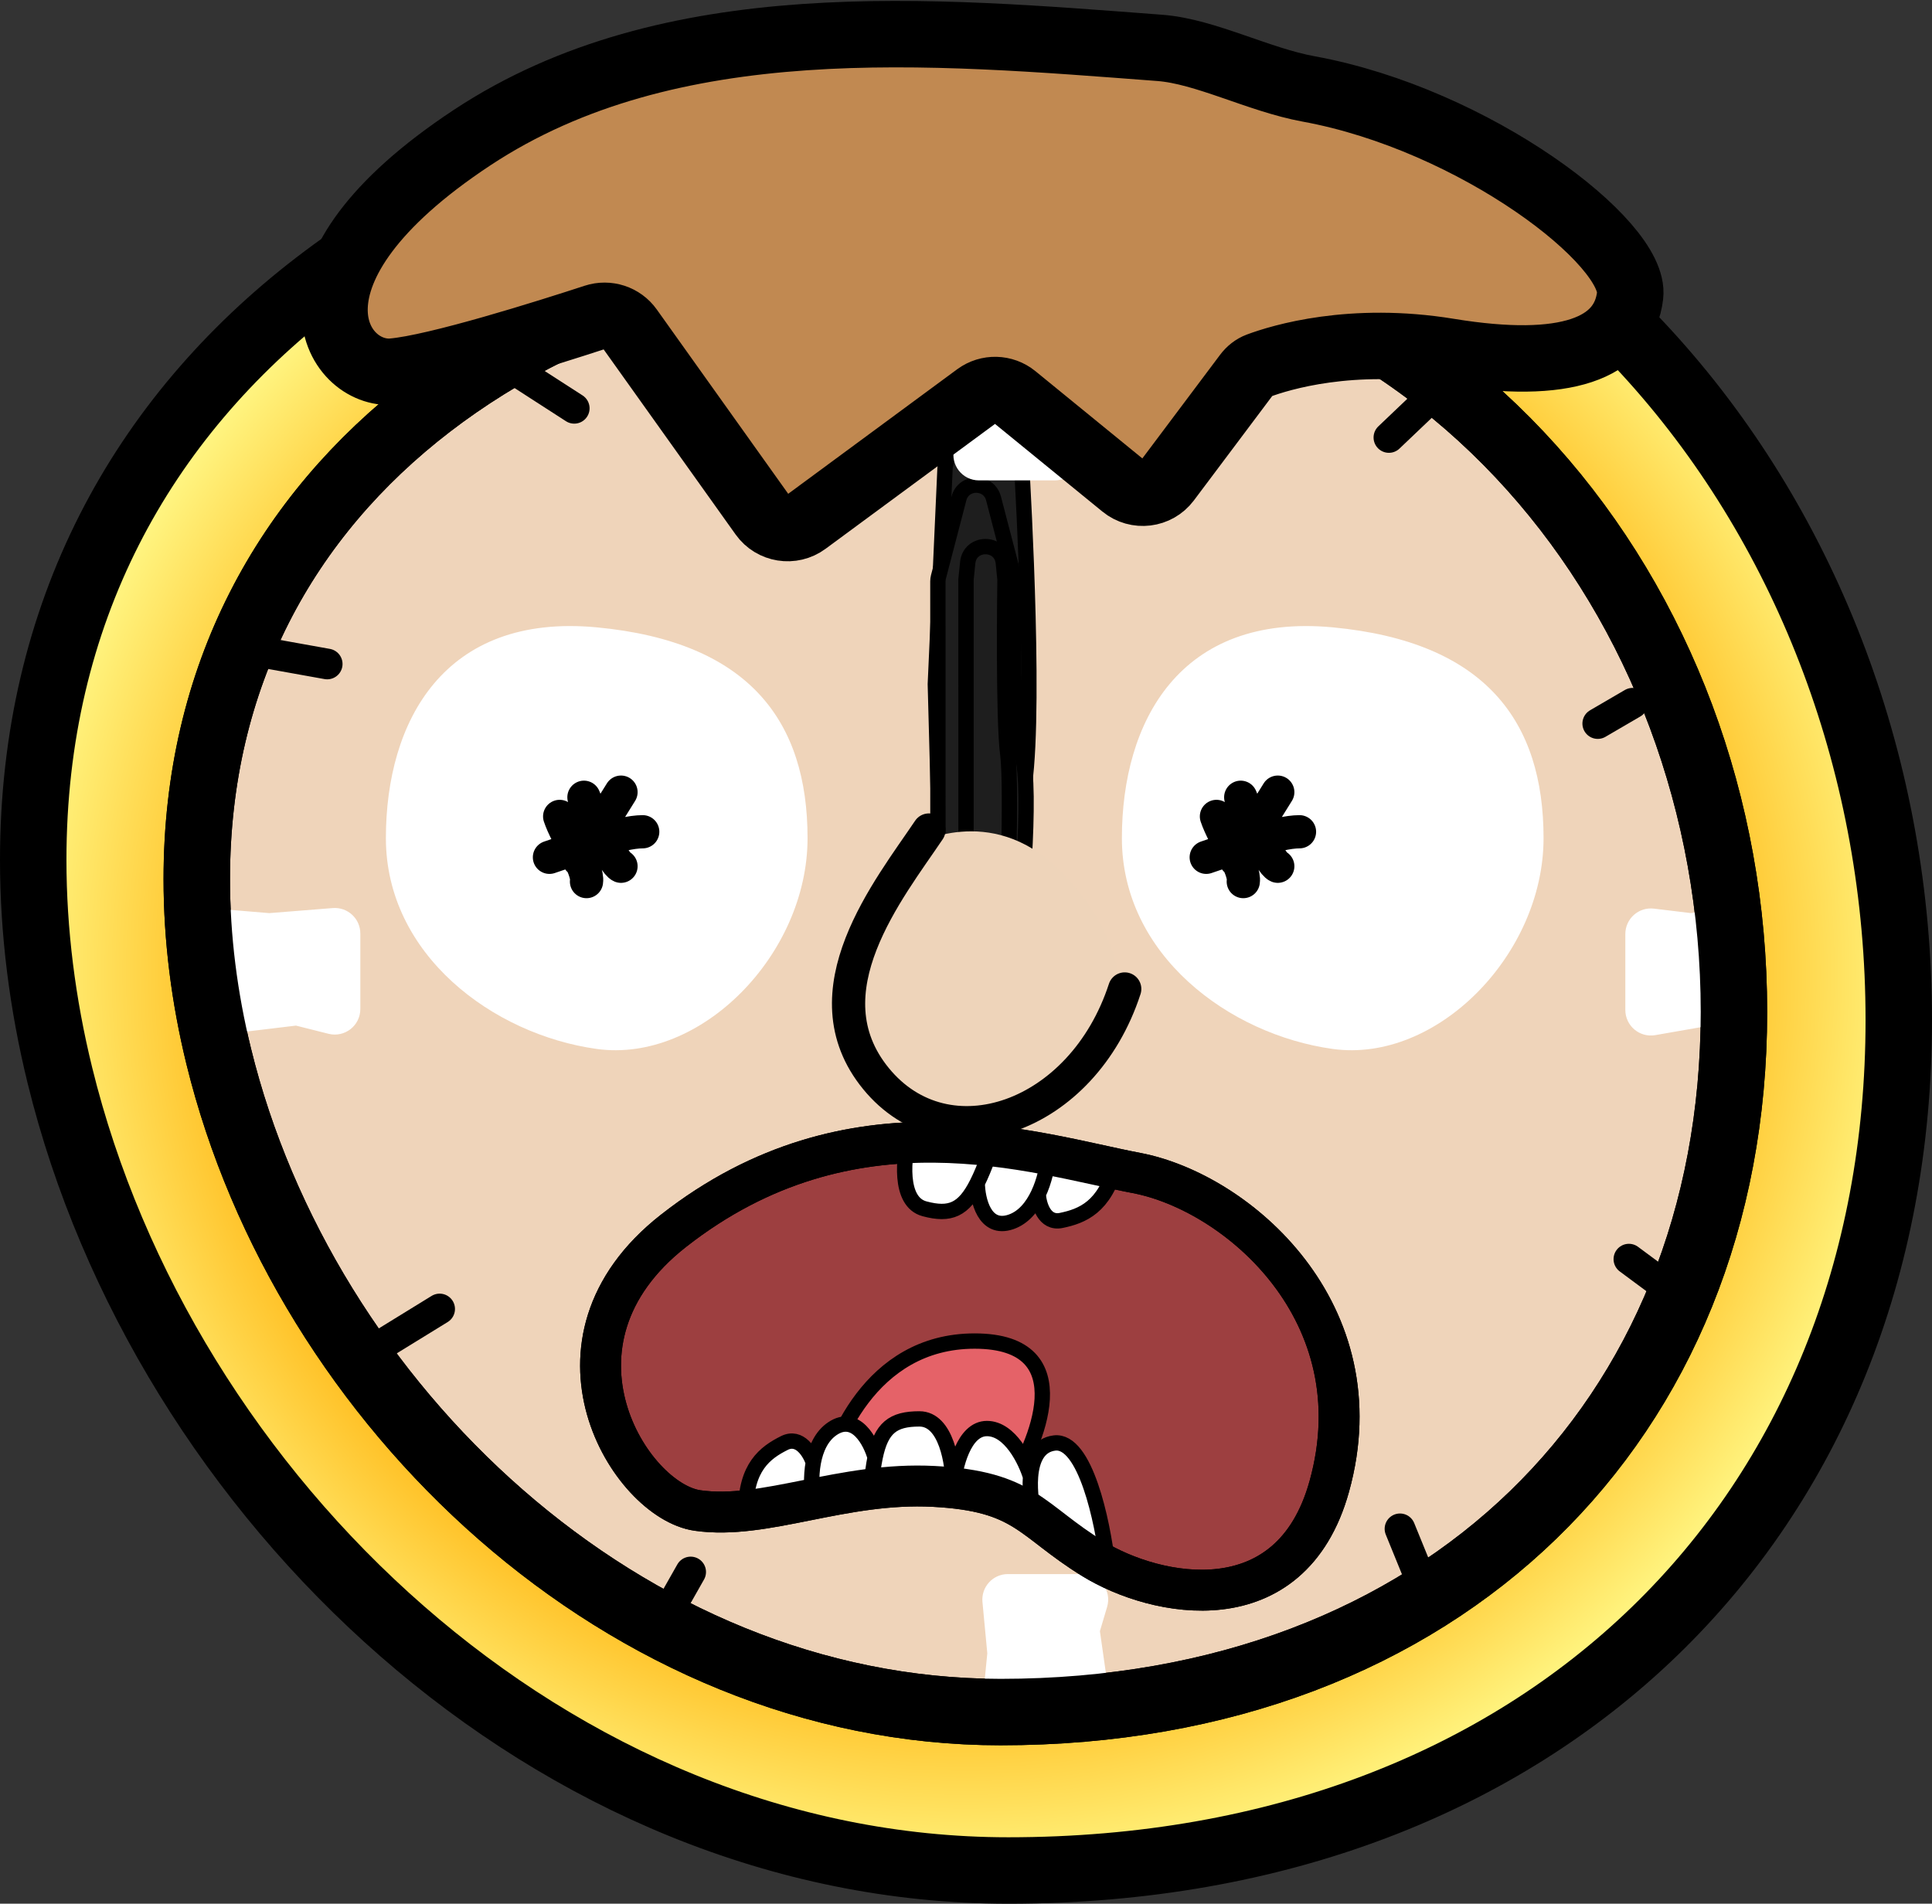 <svg width="756" height="745" viewBox="0 0 756 745" fill="none" xmlns="http://www.w3.org/2000/svg">
<rect x="0" y="0" width="756" height="745" fill="#333333" stroke="none"/>
<g id="Frame 14">
<path id="Ellipse 52" d="M743 399.177C743 496.619 708.084 579.606 647.579 638.244C587.055 696.899 500.081 732 394.566 732C216.248 732 63.877 585.858 23.427 420.785C16.6 392.922 13 364.624 13 336.519C13 240.132 55.351 163.725 123.861 111.077C192.664 58.204 288.345 29 394.566 29C602.987 29 743 203.661 743 399.177Z" fill="url(#paint0_radial_1339_2)" stroke="black" stroke-width="26"/>
<path id="Ellipse 51" d="M678.5 396C678.5 476.321 649.725 544.601 599.97 592.814C550.197 641.044 478.581 670 391.5 670C244.7 670 118.972 549.611 85.591 413.406C79.964 390.444 77 367.136 77 344C77 264.734 111.801 201.957 168.154 158.659C224.799 115.135 303.713 91 391.5 91C563.054 91 678.5 234.728 678.5 396Z" fill="#EFD4BA" stroke="black" stroke-width="26"/>
<path id="Ellipse 55" d="M316 328C316 373.56 274.185 416.144 233.5 410.494C192.815 404.844 151 373.56 151 328C151 282.44 173.603 239.856 233.5 245.506C293.397 251.156 316 282.44 316 328Z" fill="white"/>
<path id="Ellipse 56" d="M604 328C604 373.56 562.185 416.144 521.5 410.494C480.815 404.844 439 373.56 439 328C439 282.44 461.603 239.856 521.5 245.506C581.397 251.156 604 282.44 604 328Z" fill="white"/>
<path id="pointer_m" d="M366.003 267.623L365.998 267.731L366.001 267.838L369.704 406.187C369.806 409.979 372.909 413 376.702 413L392.46 413C396.521 413 399.77 409.576 399.466 405.48C398.875 397.486 397.662 379.418 397.256 360.725C396.846 341.887 397.273 322.884 399.801 312.758C401.386 306.409 402.151 295.479 402.456 282.852C402.762 270.124 402.604 255.365 402.247 241.175C401.533 212.791 400.023 186.567 399.824 183.188C399.796 182.711 399.721 182.284 399.611 181.864L396.709 182.621L399.611 181.864L391.581 151.08C389.76 144.102 379.854 144.102 378.034 151.08L370.011 181.834C369.887 182.309 369.813 182.796 369.791 183.287L366.003 267.623Z" fill="#1E1E1E" stroke="black" stroke-width="6"/>
<path id="pointer_h" d="M367.02 377.186C367.021 381.052 370.155 384.185 374.02 384.185L390.438 384.185C393.973 384.185 397.007 381.561 397.378 377.962C398.127 370.703 399.822 353.346 400.794 336.178C401.28 327.598 401.587 319.023 401.5 311.761C401.416 304.642 400.956 298.36 399.716 294.641C398.683 291.54 397.925 286.243 397.42 279.679C396.922 273.201 396.688 265.758 396.604 258.528C396.437 244.072 396.874 230.609 396.977 227.693C397.001 227.009 396.926 226.331 396.753 225.67L388.773 195.079C386.953 188.102 377.047 188.102 375.227 195.079L367.227 225.746C367.076 226.323 367 226.917 367 227.514L367.02 377.186Z" fill="#1E1E1E" stroke="black" stroke-width="6"/>
<path id="pointer_s" d="M378.015 226.657L378 226.807L378 226.958L378.008 377C378.008 380.866 381.142 384 385.008 384L386.433 384C390.145 384 393.268 381.119 393.418 377.327C393.714 369.89 394.361 352.628 394.73 335.624C395.095 318.752 395.198 301.761 394.341 295.1C393.45 288.181 393.155 272.231 393.101 257.327C393.047 242.519 393.229 229.034 393.255 227.21C393.259 226.927 393.245 226.678 393.22 226.427L392.594 220.211C391.748 211.813 379.51 211.813 378.664 220.211L378.015 226.657Z" fill="#1E1E1E" stroke="black" stroke-width="6"/>
<g id="Frame 5">
<path id="Vector 101" d="M215 335.5C226 331.833 242.7 325.5 251.5 325.5M219 319.5C221.667 327.5 230.3 339.8 229.5 345M228.5 312C232.167 321.167 240.2 337.8 243 339M243 310L226.5 336.5" stroke="black" stroke-width="13" stroke-linecap="round"/>
</g>
<g id="Frame 6">
<path id="Vector 101_2" d="M472 335.5C483 331.833 499.7 325.5 508.5 325.5M476 319.5C478.667 327.5 487.3 339.8 486.5 345M485.5 312C489.167 321.167 497.2 337.8 500 339M500 310L483.5 336.5" stroke="black" stroke-width="13" stroke-linecap="round"/>
</g>
<path id="Rectangle 10" d="M81.581 358.371C77.5 358.031 74 361.252 74 365.347V395.489C74 399.687 77.67 402.941 81.838 402.438L115.821 398.34C115.943 398.325 116.066 398.333 116.185 398.363L129.293 401.659C133.713 402.77 138 399.428 138 394.87V365.332C138 361.246 134.516 358.029 130.444 358.354L105.449 360.347C105.395 360.352 105.341 360.351 105.287 360.347L81.581 358.371Z" fill="white" stroke="white" stroke-width="6"/>
<path id="Rectangle 7" d="M646.84 358.563C642.671 358.059 639 361.313 639 365.512V395.24C639 399.588 642.923 402.884 647.206 402.135L668.496 398.412C668.668 398.382 668.846 398.398 669.011 398.458L675.602 400.861C680.169 402.525 685 399.144 685 394.284V365.489C685 361.305 681.353 358.055 677.196 358.536L661.686 360.329C661.608 360.338 661.529 360.338 661.451 360.329L646.84 358.563Z" fill="white" stroke="white" stroke-width="6"/>
<path id="Rectangle 12" d="M419.649 125.553C419.971 121.482 416.754 118 412.671 118L382.485 118C378.303 118 375.054 121.643 375.53 125.797L379.667 161.867C379.68 161.983 379.673 162.1 379.646 162.213L376.261 176.372C375.209 180.773 378.545 185 383.069 185L412.685 185C416.76 185 419.973 181.534 419.665 177.471L417.651 150.912C417.647 150.861 417.647 150.809 417.651 150.757L419.649 125.553Z" fill="white" stroke="white" stroke-width="6"/>
<path id="Rectangle 11" d="M387.448 666.313C387.042 670.43 390.276 674 394.414 674L424.388 674C428.648 674 431.92 670.228 431.318 666.011L427.366 638.328C427.346 638.185 427.357 638.039 427.398 637.901L430.345 627.997C431.681 623.509 428.319 619 423.636 619L394.395 619C390.27 619 387.039 622.55 387.426 626.658L389.341 646.936C389.347 647 389.347 647.064 389.34 647.128L387.448 666.313Z" fill="white" stroke="white" stroke-width="6"/>
<path id="Ellipse 53" d="M678.5 396C678.5 476.321 649.725 544.601 599.97 592.814C550.197 641.044 478.581 670 391.5 670C244.7 670 118.972 549.611 85.591 413.406C79.964 390.444 77 367.136 77 344C77 264.734 111.801 201.957 168.154 158.659C224.799 115.135 303.713 91 391.5 91C563.054 91 678.5 234.728 678.5 396Z" stroke="black" stroke-width="26"/>
<path id="Vector 98" d="M298.434 201.619L246.408 128.649C243.336 124.341 237.813 122.547 232.783 124.191C214.367 130.207 170.888 143.951 153.638 145.429C131.481 147.326 104.848 106.646 184.675 53.892C262.323 2.577 364.299 11.983 453.854 18.741C471.63 20.082 492.461 31.217 512.081 34.806C577.149 46.71 640.33 95.182 637.868 115.671C635.406 136.161 613.17 145.192 566.904 137.609C528.805 131.365 501.059 139.892 492.452 143.096C490.577 143.795 489.013 145.064 487.812 146.665L456.781 188.029C452.688 193.484 444.878 194.436 439.594 190.124L396.968 155.337C392.724 151.872 386.671 151.723 382.261 154.974L315.324 204.312C309.93 208.289 302.324 207.076 298.434 201.619Z" fill="#C18951" stroke="black" stroke-width="26"/>
<g id="Frame 18">
<path id="Vector 103" d="M338.635 418.971C309.77 376.942 347.137 346.288 358 330.5C358 330.5 387.5 314 414 340C440.5 366 438 389 438 389C426.21 423.666 367.5 461 338.635 418.971Z" fill="#EED4BA"/>
</g>
<path id="Vector 104" d="M363.48 324.821C348.018 347.829 315.058 388.203 342.774 422.096C370.49 455.989 423.598 437.713 440.109 387.025" stroke="black" stroke-width="13" stroke-linecap="round" stroke-linejoin="round"/>
<g id="Group 4">
<line id="Line 1" x1="555.793" y1="159.483" x2="543.483" y2="171.207" stroke="black" stroke-width="12" stroke-linecap="round"/>
<line id="Line 2" x1="638.841" y1="275.206" x2="625.206" y2="283.159" stroke="black" stroke-width="12" stroke-linecap="round"/>
<line id="Line 3" x1="547.82" y1="598.293" x2="554.293" y2="614.18" stroke="black" stroke-width="12" stroke-linecap="round"/>
<line id="Line 5" x1="270.262" y1="615.178" x2="259.178" y2="634.738" stroke="black" stroke-width="12" stroke-linecap="round"/>
<line id="Line 6" x1="172.035" y1="512.255" x2="143.255" y2="529.965" stroke="black" stroke-width="12" stroke-linecap="round"/>
<line id="Line 7" x1="128.034" y1="259.846" x2="100.846" y2="254.966" stroke="black" stroke-width="12" stroke-linecap="round"/>
<line id="Line 8" x1="224.705" y1="159.789" x2="203.789" y2="146.295" stroke="black" stroke-width="12" stroke-linecap="round"/>
<line id="Line 4" x1="637.393" y1="492.75" x2="654.75" y2="505.607" stroke="black" stroke-width="12" stroke-linecap="round"/>
</g>
<path id="Ellipse 54" d="M477.109 541.869C476.986 544.671 475.291 546.568 471.325 548.402C469.347 549.316 467.01 550.112 464.372 550.955C463.823 551.13 463.259 551.308 462.686 551.489C460.564 552.159 458.304 552.872 456.081 553.68C451.772 555.247 447.053 554.045 443.225 551.311C439.283 548.497 437.106 544.668 437.106 542C437.106 536.246 444.016 528.21 456.579 530.453C463.607 531.708 469.005 533.022 472.578 534.952C474.317 535.891 475.451 536.889 476.142 537.938C476.805 538.946 477.183 540.185 477.109 541.869Z" fill="black" stroke="black" stroke-width="6"/>
<g id="mouth-full">
<path id="Vector 132" d="M427.695 609.995C403.164 594.899 401.277 583.577 365.424 581.69C329.571 579.803 299.379 594.899 272.961 591.125C246.543 587.351 207.671 525.458 263.526 481.679C333.345 426.956 405.051 451.487 444.678 459.035C484.305 466.583 539.029 513.758 520.158 581.69C505.062 636.036 452.226 625.091 427.695 609.995Z" fill="#9D3F40" stroke="black" stroke-width="16"/>
<path id="Vector 134" d="M381.369 524.81C340.033 524.81 325.23 565.938 322.332 580.685C355.759 575.33 382.032 587.007 395.5 580.685C404.564 566.735 424 524.81 381.369 524.81Z" fill="#E56268" stroke="black" stroke-width="6"/>
<g id="Vector 133">
<path d="M412.599 564.708C424.676 563.199 431.469 595.529 433.356 611.883L405.051 594.9L372.972 581.691L340.893 581.691L318.249 587.352L291.831 591.126C291.831 574.143 299.379 568.482 306.927 564.708C312.966 561.689 316.991 568.532 318.249 572.331C319.215 567.063 321.418 561.967 325.797 559.047C334.855 553.009 340.662 564.079 342.433 570.369C344.822 558.775 349.374 555.273 359.763 555.273C370.331 555.273 372.972 572.885 372.972 581.691C373.601 574.143 377.124 559.047 386.181 559.047C395.239 559.047 401.335 571.627 403.251 577.917C403.765 571.269 406.211 565.507 412.599 564.708Z" fill="white"/>
<path d="M405.051 594.9L433.356 611.883C431.469 595.529 424.676 563.199 412.599 564.708C406.211 565.507 403.765 571.269 403.251 577.917M405.051 594.9C403.866 590.457 402.793 583.836 403.251 577.917M405.051 594.9L372.972 581.691M403.251 577.917C401.335 571.627 395.239 559.047 386.181 559.047C377.124 559.047 373.601 574.143 372.972 581.691M372.972 581.691C372.972 572.885 370.331 555.273 359.763 555.273C349.374 555.273 344.822 558.775 342.433 570.369M372.972 581.691L340.893 581.691M340.893 581.691C341.296 577.26 341.785 573.516 342.433 570.369M340.893 581.691L318.249 587.352M342.433 570.369C340.662 564.079 334.855 553.009 325.797 559.047C321.418 561.967 319.215 567.063 318.249 572.331M318.249 587.352C317.6 583.779 317.218 577.957 318.249 572.331M318.249 587.352L291.831 591.126C291.831 574.143 299.379 568.482 306.927 564.708C312.966 561.689 316.991 568.532 318.249 572.331" stroke="black" stroke-width="6"/>
</g>
<g id="Vector 136">
<path d="M361.759 473.05C351.552 470.315 353.558 452.619 355.837 444.114L386.823 452.416L410.161 452.809L436.656 456.001C432.26 472.405 423.504 475.92 415.237 477.612C408.622 478.965 406.505 471.313 406.273 467.318C403.978 472.157 400.53 476.509 395.544 478.196C385.233 481.684 382.489 469.488 382.405 462.954C377.098 473.535 371.794 475.739 361.759 473.05Z" fill="white"/>
<path d="M386.823 452.416C385.287 456.592 383.846 460.082 382.405 462.954M386.823 452.416L410.161 452.809M386.823 452.416L355.837 444.114C353.558 452.619 351.552 470.315 361.759 473.05C371.794 475.739 377.098 473.535 382.405 462.954M382.405 462.954C382.489 469.488 385.233 481.684 395.544 478.196C400.53 476.509 403.978 472.157 406.273 467.318M410.161 452.809C409.864 456.429 408.725 462.151 406.273 467.318M410.161 452.809L436.656 456.001C432.26 472.405 423.504 475.92 415.237 477.612C408.622 478.965 406.505 471.313 406.273 467.318" stroke="black" stroke-width="6"/>
</g>
<path id="Vector 135" d="M427.695 609.995C403.164 594.899 401.277 583.577 365.424 581.69C329.571 579.803 299.379 594.899 272.961 591.125C246.543 587.351 207.671 525.458 263.526 481.679C333.345 426.956 405.051 451.487 444.678 459.035C484.305 466.583 539.029 513.758 520.158 581.69C505.062 636.036 452.226 625.091 427.695 609.995Z" stroke="black" stroke-width="16"/>
</g>
</g>
<defs>
<radialGradient id="paint0_radial_1339_2" cx="0" cy="0" r="1" gradientUnits="userSpaceOnUse" gradientTransform="translate(378 380.5) rotate(90) scale(364.5 378)">
<stop offset="0.725" stop-color="#FFB30E"/>
<stop offset="1" stop-color="#FFFE91"/>
</radialGradient>
</defs>
</svg>
